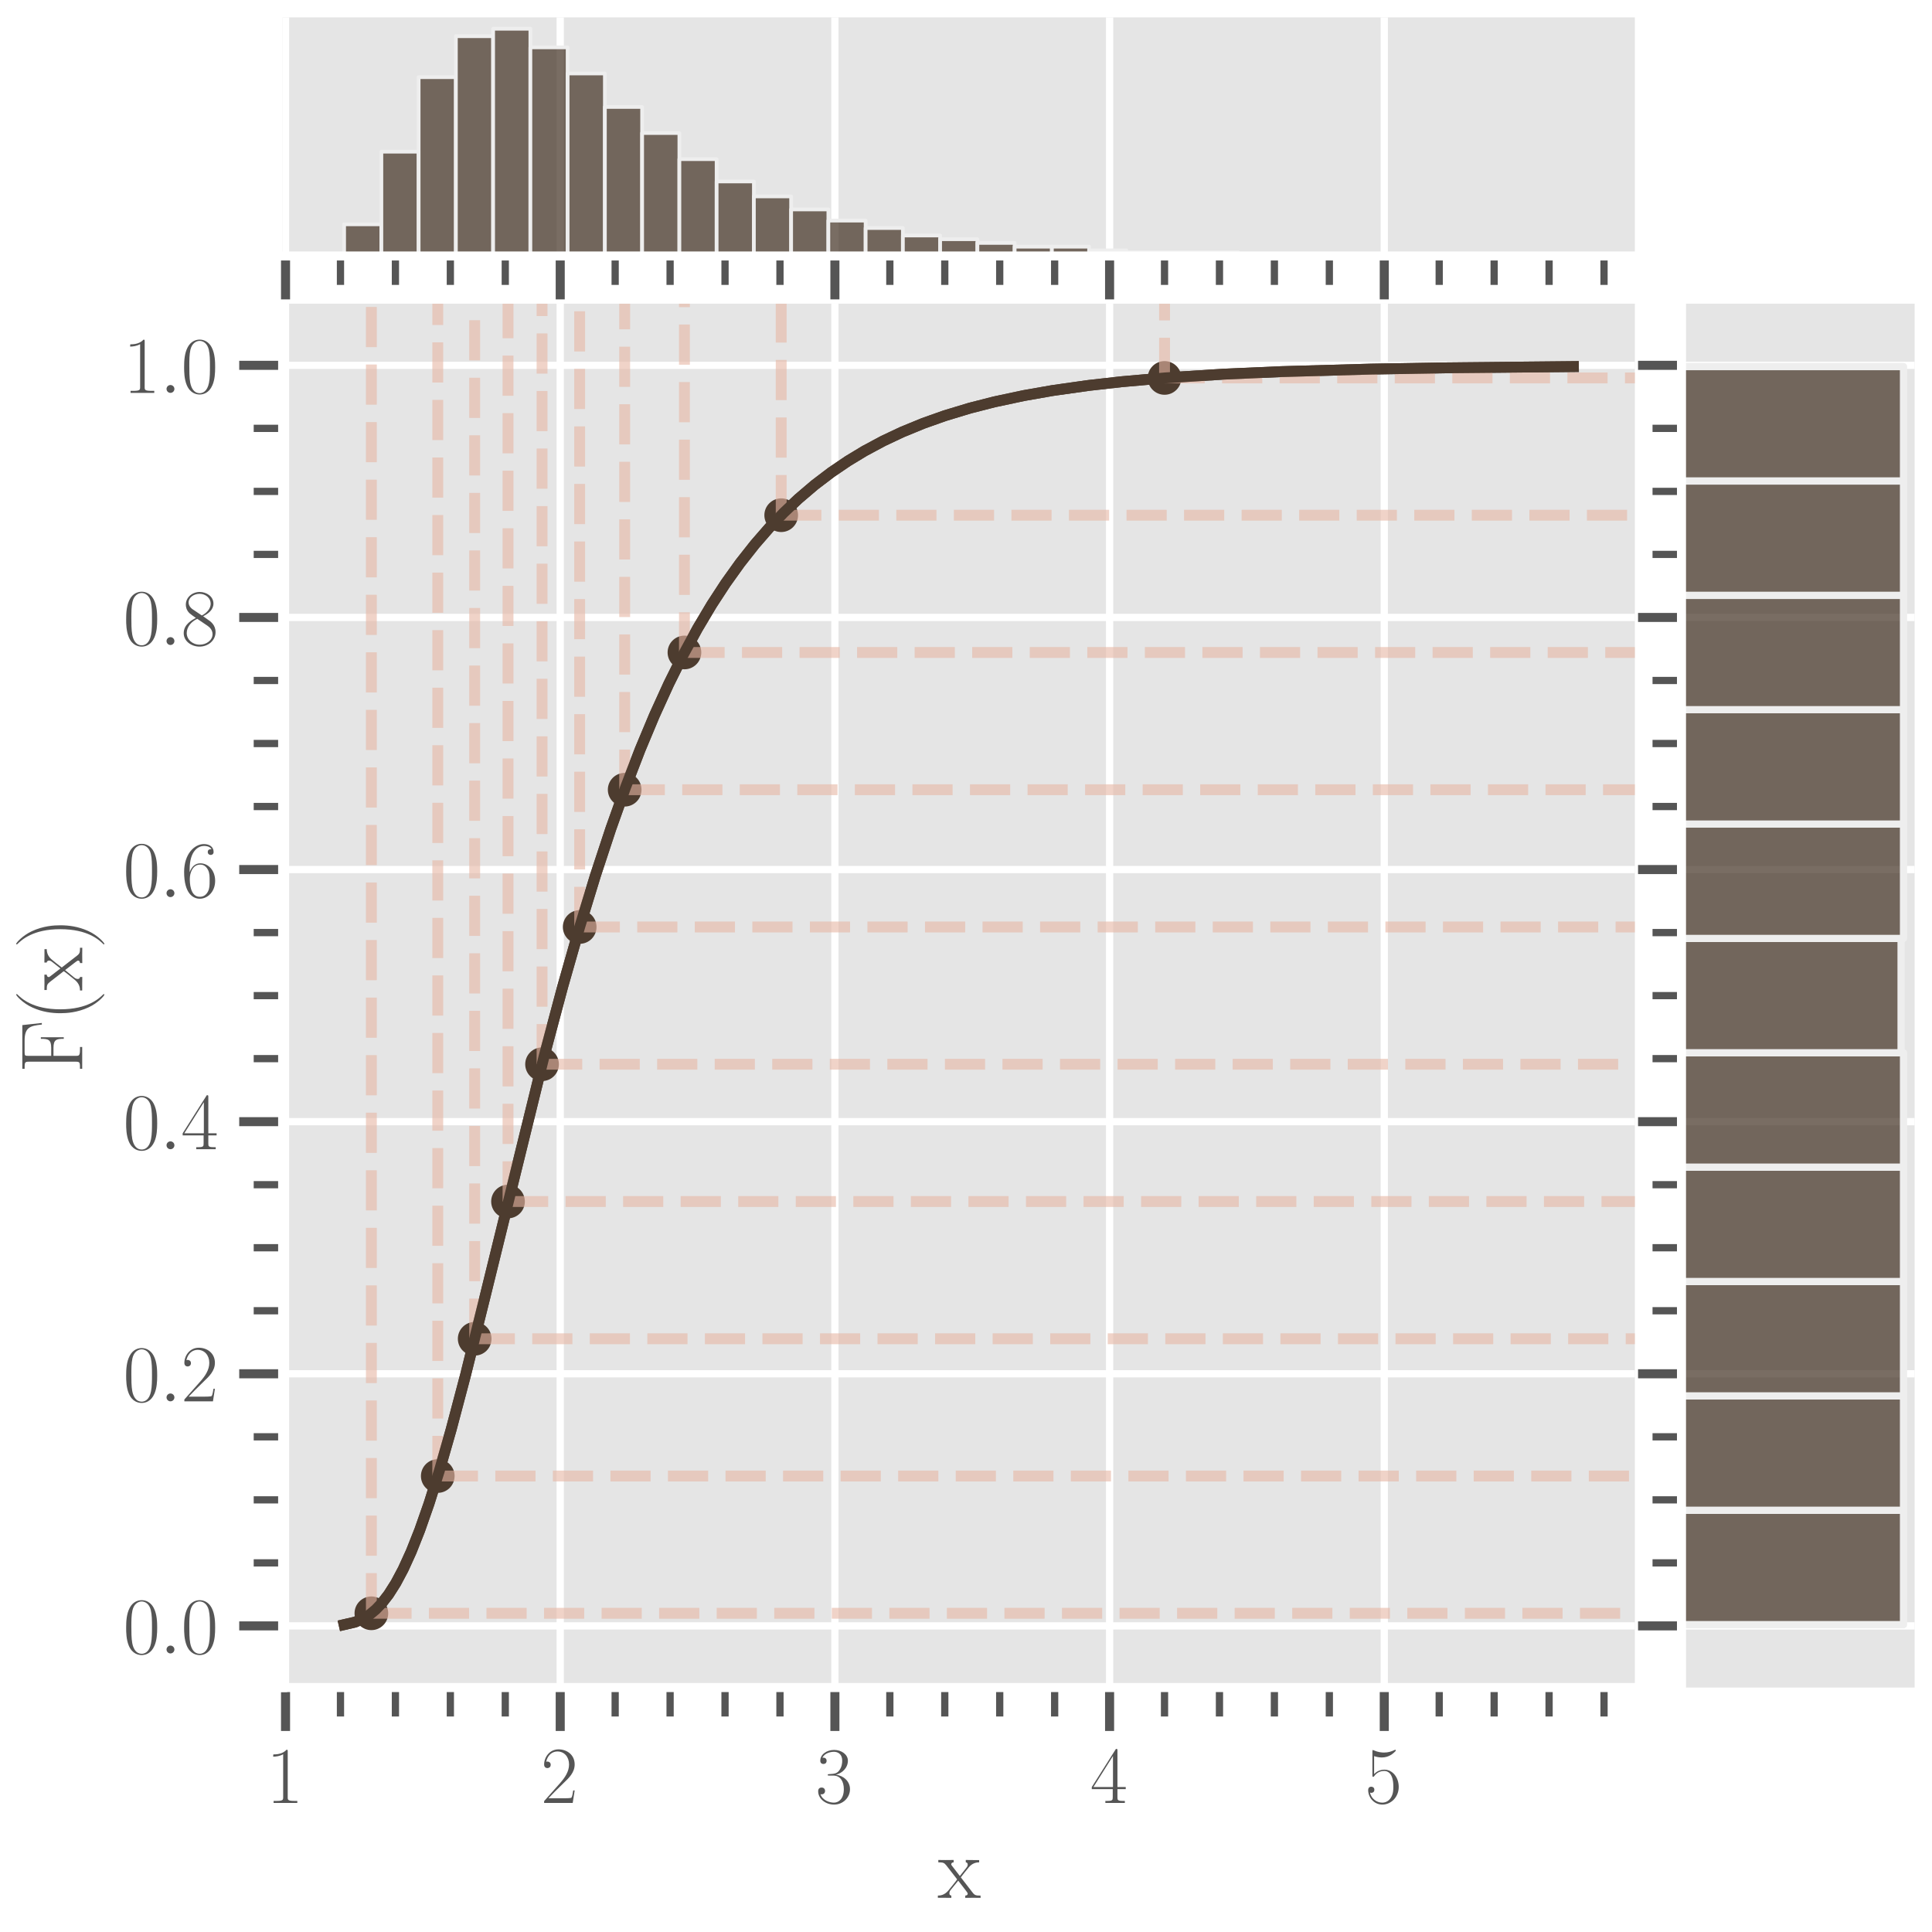 <?xml version="1.0" encoding="utf-8" standalone="no"?>
<!DOCTYPE svg PUBLIC "-//W3C//DTD SVG 1.1//EN"
  "http://www.w3.org/Graphics/SVG/1.1/DTD/svg11.dtd">
<svg xmlns:xlink="http://www.w3.org/1999/xlink" width="400.32pt" height="400.32pt" viewBox="0 0 400.32 400.32" xmlns="http://www.w3.org/2000/svg" version="1.1">
 <defs>
  <style type="text/css">*{stroke-linejoin: round; stroke-linecap: butt}</style>
 </defs>
 <g id="figure_1">
  <g id="patch_1">
   <path d="M -0 400.32 
L 400.32 400.32 
L 400.32 0 
L -0 0 
z
" style="fill: #ffffff"/>
  </g>
  <g id="axes_1">
   <g id="patch_2">
    <path d="M 58.568 349.667 
L 338.751 349.667 
L 338.751 62.926 
L 58.568 62.926 
z
" style="fill: #e5e5e5"/>
   </g>
   <g id="matplotlib.axis_1">
    <g id="xtick_1">
     <g id="line2d_1">
      <path d="M 59.164 349.667 
L 59.164 62.926 
" clip-path="url(#pd2b59da9d3)" style="fill: none; stroke: #ffffff; stroke-width: 1.5; stroke-linecap: square"/>
     </g>
     <g id="line2d_2">
      <defs>
       <path id="m0063be614f" d="M 0 0 
L 0 9 
" style="stroke: #555555; stroke-width: 1.875"/>
      </defs>
      <g>
       <use xlink:href="#m0063be614f" x="59.164" y="349.667" style="fill: #555555; stroke: #555555; stroke-width: 1.875"/>
      </g>
     </g>
     <g id="text_1">
      <!-- $\mathdefault{1}$ -->
      <g style="fill: #555555" transform="translate(55.141 373.582)scale(0.165 -0.165)">
       <defs>
        <path id="CMR17-31" d="M 1702 4058 
C 1702 4192 1696 4192 1606 4192 
C 1357 3916 979 3827 621 3827 
C 602 3827 570 3827 563 3808 
C 557 3795 557 3782 557 3648 
C 755 3648 1088 3686 1344 3839 
L 1344 461 
C 1344 236 1331 160 781 160 
L 589 160 
L 589 0 
C 896 0 1216 0 1523 0 
C 1830 0 2150 0 2458 0 
L 2458 160 
L 2266 160 
C 1715 160 1702 230 1702 458 
L 1702 4058 
z
" transform="scale(0.016)"/>
       </defs>
       <use xlink:href="#CMR17-31" transform="scale(0.996)"/>
      </g>
     </g>
    </g>
    <g id="xtick_2">
     <g id="line2d_3">
      <path d="M 116.08 349.667 
L 116.08 62.926 
" clip-path="url(#pd2b59da9d3)" style="fill: none; stroke: #ffffff; stroke-width: 1.5; stroke-linecap: square"/>
     </g>
     <g id="line2d_4">
      <g>
       <use xlink:href="#m0063be614f" x="116.08" y="349.667" style="fill: #555555; stroke: #555555; stroke-width: 1.875"/>
      </g>
     </g>
     <g id="text_2">
      <!-- $\mathdefault{2}$ -->
      <g style="fill: #555555" transform="translate(112.056 373.582)scale(0.165 -0.165)">
       <defs>
        <path id="CMR17-32" d="M 2669 989 
L 2554 989 
C 2490 536 2438 459 2413 420 
C 2381 369 1920 369 1830 369 
L 602 369 
C 832 619 1280 1072 1824 1597 
C 2214 1967 2669 2402 2669 3035 
C 2669 3790 2067 4224 1395 4224 
C 691 4224 262 3604 262 3030 
C 262 2780 448 2748 525 2748 
C 589 2748 781 2787 781 3010 
C 781 3207 614 3264 525 3264 
C 486 3264 448 3258 422 3245 
C 544 3790 915 4058 1306 4058 
C 1862 4058 2227 3617 2227 3035 
C 2227 2479 1901 2000 1536 1584 
L 262 146 
L 262 0 
L 2515 0 
L 2669 989 
z
" transform="scale(0.016)"/>
       </defs>
       <use xlink:href="#CMR17-32" transform="scale(0.996)"/>
      </g>
     </g>
    </g>
    <g id="xtick_3">
     <g id="line2d_5">
      <path d="M 172.996 349.667 
L 172.996 62.926 
" clip-path="url(#pd2b59da9d3)" style="fill: none; stroke: #ffffff; stroke-width: 1.5; stroke-linecap: square"/>
     </g>
     <g id="line2d_6">
      <g>
       <use xlink:href="#m0063be614f" x="172.996" y="349.667" style="fill: #555555; stroke: #555555; stroke-width: 1.875"/>
      </g>
     </g>
     <g id="text_3">
      <!-- $\mathdefault{3}$ -->
      <g style="fill: #555555" transform="translate(168.972 373.582)scale(0.165 -0.165)">
       <defs>
        <path id="CMR17-33" d="M 1414 2157 
C 1984 2157 2234 1662 2234 1090 
C 2234 320 1824 25 1453 25 
C 1114 25 563 194 390 693 
C 422 680 454 680 486 680 
C 640 680 755 782 755 948 
C 755 1133 614 1216 486 1216 
C 378 1216 211 1165 211 926 
C 211 335 787 -128 1466 -128 
C 2176 -128 2720 430 2720 1085 
C 2720 1707 2208 2157 1600 2227 
C 2086 2328 2554 2756 2554 3329 
C 2554 3820 2048 4179 1472 4179 
C 890 4179 378 3829 378 3329 
C 378 3110 544 3072 627 3072 
C 762 3072 877 3155 877 3321 
C 877 3486 762 3569 627 3569 
C 602 3569 570 3569 544 3557 
C 730 3959 1235 4032 1459 4032 
C 1683 4032 2106 3925 2106 3320 
C 2106 3143 2080 2828 1862 2550 
C 1670 2304 1453 2304 1242 2284 
C 1210 2284 1062 2269 1037 2269 
C 992 2263 966 2257 966 2208 
C 966 2163 973 2157 1101 2157 
L 1414 2157 
z
" transform="scale(0.016)"/>
       </defs>
       <use xlink:href="#CMR17-33" transform="scale(0.996)"/>
      </g>
     </g>
    </g>
    <g id="xtick_4">
     <g id="line2d_7">
      <path d="M 229.912 349.667 
L 229.912 62.926 
" clip-path="url(#pd2b59da9d3)" style="fill: none; stroke: #ffffff; stroke-width: 1.5; stroke-linecap: square"/>
     </g>
     <g id="line2d_8">
      <g>
       <use xlink:href="#m0063be614f" x="229.912" y="349.667" style="fill: #555555; stroke: #555555; stroke-width: 1.875"/>
      </g>
     </g>
     <g id="text_4">
      <!-- $\mathdefault{4}$ -->
      <g style="fill: #555555" transform="translate(225.888 373.582)scale(0.165 -0.165)">
       <defs>
        <path id="CMR17-34" d="M 2150 4122 
C 2150 4256 2144 4256 2029 4256 
L 128 1254 
L 128 1088 
L 1779 1088 
L 1779 457 
C 1779 224 1766 160 1318 160 
L 1197 160 
L 1197 0 
C 1402 0 1747 0 1965 0 
C 2182 0 2528 0 2733 0 
L 2733 160 
L 2611 160 
C 2163 160 2150 224 2150 457 
L 2150 1088 
L 2803 1088 
L 2803 1254 
L 2150 1254 
L 2150 4122 
z
M 1798 3703 
L 1798 1254 
L 256 1254 
L 1798 3703 
z
" transform="scale(0.016)"/>
       </defs>
       <use xlink:href="#CMR17-34" transform="scale(0.996)"/>
      </g>
     </g>
    </g>
    <g id="xtick_5">
     <g id="line2d_9">
      <path d="M 286.828 349.667 
L 286.828 62.926 
" clip-path="url(#pd2b59da9d3)" style="fill: none; stroke: #ffffff; stroke-width: 1.5; stroke-linecap: square"/>
     </g>
     <g id="line2d_10">
      <g>
       <use xlink:href="#m0063be614f" x="286.828" y="349.667" style="fill: #555555; stroke: #555555; stroke-width: 1.875"/>
      </g>
     </g>
     <g id="text_5">
      <!-- $\mathdefault{5}$ -->
      <g style="fill: #555555" transform="translate(282.804 373.582)scale(0.165 -0.165)">
       <defs>
        <path id="CMR17-35" d="M 730 3692 
C 794 3666 1056 3584 1325 3584 
C 1920 3584 2246 3911 2432 4100 
C 2432 4157 2432 4192 2394 4192 
C 2387 4192 2374 4192 2323 4163 
C 2099 4058 1837 3973 1517 3973 
C 1325 3973 1037 3999 723 4139 
C 653 4171 640 4171 634 4171 
C 602 4171 595 4164 595 4037 
L 595 2203 
C 595 2089 595 2057 659 2057 
C 691 2057 704 2070 736 2114 
C 941 2401 1222 2522 1542 2522 
C 1766 2522 2246 2382 2246 1289 
C 2246 1085 2246 715 2054 421 
C 1894 159 1645 25 1370 25 
C 947 25 518 320 403 814 
C 429 807 480 795 506 795 
C 589 795 749 840 749 1038 
C 749 1210 627 1280 506 1280 
C 358 1280 262 1190 262 1011 
C 262 454 704 -128 1382 -128 
C 2042 -128 2669 440 2669 1264 
C 2669 2030 2170 2624 1549 2624 
C 1222 2624 947 2503 730 2274 
L 730 3692 
z
" transform="scale(0.016)"/>
       </defs>
       <use xlink:href="#CMR17-35" transform="scale(0.996)"/>
      </g>
     </g>
    </g>
    <g id="xtick_6">
     <g id="line2d_11">
      <defs>
       <path id="m1f3f82578e" d="M 0 0 
L 0 6 
" style="stroke: #555555; stroke-width: 1.5"/>
      </defs>
      <g>
       <use xlink:href="#m1f3f82578e" x="70.548" y="349.667" style="fill: #555555; stroke: #555555; stroke-width: 1.5"/>
      </g>
     </g>
    </g>
    <g id="xtick_7">
     <g id="line2d_12">
      <g>
       <use xlink:href="#m1f3f82578e" x="81.931" y="349.667" style="fill: #555555; stroke: #555555; stroke-width: 1.5"/>
      </g>
     </g>
    </g>
    <g id="xtick_8">
     <g id="line2d_13">
      <g>
       <use xlink:href="#m1f3f82578e" x="93.314" y="349.667" style="fill: #555555; stroke: #555555; stroke-width: 1.5"/>
      </g>
     </g>
    </g>
    <g id="xtick_9">
     <g id="line2d_14">
      <g>
       <use xlink:href="#m1f3f82578e" x="104.697" y="349.667" style="fill: #555555; stroke: #555555; stroke-width: 1.5"/>
      </g>
     </g>
    </g>
    <g id="xtick_10">
     <g id="line2d_15">
      <g>
       <use xlink:href="#m1f3f82578e" x="127.464" y="349.667" style="fill: #555555; stroke: #555555; stroke-width: 1.5"/>
      </g>
     </g>
    </g>
    <g id="xtick_11">
     <g id="line2d_16">
      <g>
       <use xlink:href="#m1f3f82578e" x="138.847" y="349.667" style="fill: #555555; stroke: #555555; stroke-width: 1.5"/>
      </g>
     </g>
    </g>
    <g id="xtick_12">
     <g id="line2d_17">
      <g>
       <use xlink:href="#m1f3f82578e" x="150.23" y="349.667" style="fill: #555555; stroke: #555555; stroke-width: 1.5"/>
      </g>
     </g>
    </g>
    <g id="xtick_13">
     <g id="line2d_18">
      <g>
       <use xlink:href="#m1f3f82578e" x="161.613" y="349.667" style="fill: #555555; stroke: #555555; stroke-width: 1.5"/>
      </g>
     </g>
    </g>
    <g id="xtick_14">
     <g id="line2d_19">
      <g>
       <use xlink:href="#m1f3f82578e" x="184.379" y="349.667" style="fill: #555555; stroke: #555555; stroke-width: 1.5"/>
      </g>
     </g>
    </g>
    <g id="xtick_15">
     <g id="line2d_20">
      <g>
       <use xlink:href="#m1f3f82578e" x="195.763" y="349.667" style="fill: #555555; stroke: #555555; stroke-width: 1.5"/>
      </g>
     </g>
    </g>
    <g id="xtick_16">
     <g id="line2d_21">
      <g>
       <use xlink:href="#m1f3f82578e" x="207.146" y="349.667" style="fill: #555555; stroke: #555555; stroke-width: 1.5"/>
      </g>
     </g>
    </g>
    <g id="xtick_17">
     <g id="line2d_22">
      <g>
       <use xlink:href="#m1f3f82578e" x="218.529" y="349.667" style="fill: #555555; stroke: #555555; stroke-width: 1.5"/>
      </g>
     </g>
    </g>
    <g id="xtick_18">
     <g id="line2d_23">
      <g>
       <use xlink:href="#m1f3f82578e" x="241.295" y="349.667" style="fill: #555555; stroke: #555555; stroke-width: 1.5"/>
      </g>
     </g>
    </g>
    <g id="xtick_19">
     <g id="line2d_24">
      <g>
       <use xlink:href="#m1f3f82578e" x="252.679" y="349.667" style="fill: #555555; stroke: #555555; stroke-width: 1.5"/>
      </g>
     </g>
    </g>
    <g id="xtick_20">
     <g id="line2d_25">
      <g>
       <use xlink:href="#m1f3f82578e" x="264.062" y="349.667" style="fill: #555555; stroke: #555555; stroke-width: 1.5"/>
      </g>
     </g>
    </g>
    <g id="xtick_21">
     <g id="line2d_26">
      <g>
       <use xlink:href="#m1f3f82578e" x="275.445" y="349.667" style="fill: #555555; stroke: #555555; stroke-width: 1.5"/>
      </g>
     </g>
    </g>
    <g id="xtick_22">
     <g id="line2d_27">
      <g>
       <use xlink:href="#m1f3f82578e" x="298.211" y="349.667" style="fill: #555555; stroke: #555555; stroke-width: 1.5"/>
      </g>
     </g>
    </g>
    <g id="xtick_23">
     <g id="line2d_28">
      <g>
       <use xlink:href="#m1f3f82578e" x="309.594" y="349.667" style="fill: #555555; stroke: #555555; stroke-width: 1.5"/>
      </g>
     </g>
    </g>
    <g id="xtick_24">
     <g id="line2d_29">
      <g>
       <use xlink:href="#m1f3f82578e" x="320.978" y="349.667" style="fill: #555555; stroke: #555555; stroke-width: 1.5"/>
      </g>
     </g>
    </g>
    <g id="xtick_25">
     <g id="line2d_30">
      <g>
       <use xlink:href="#m1f3f82578e" x="332.361" y="349.667" style="fill: #555555; stroke: #555555; stroke-width: 1.5"/>
      </g>
     </g>
    </g>
    <g id="text_6">
     <!-- x -->
     <g style="fill: #555555" transform="translate(194.313 393.232)scale(0.18 -0.18)">
      <defs>
       <path id="CMR17-78" d="M 1664 1477 
C 1856 1726 2074 2006 2253 2216 
C 2464 2458 2707 2560 2989 2560 
L 2989 2726 
C 2880 2726 2656 2726 2541 2726 
C 2368 2726 2170 2726 2022 2732 
L 2022 2566 
C 2112 2553 2163 2489 2163 2400 
C 2163 2285 2099 2215 2067 2171 
L 1594 1573 
L 1030 2306 
C 973 2376 973 2388 973 2420 
C 973 2497 1037 2560 1146 2560 
L 1146 2732 
C 992 2726 717 2726 557 2726 
C 384 2726 179 2726 38 2732 
L 38 2560 
C 384 2560 461 2534 614 2343 
L 1350 1395 
C 1363 1382 1395 1344 1395 1325 
C 1395 1299 838 619 768 530 
C 480 185 179 160 6 160 
L 6 0 
C 115 0 339 0 454 0 
C 582 0 864 0 979 -6 
L 979 160 
C 941 166 838 179 838 325 
C 838 440 890 510 947 586 
L 1478 1236 
L 2035 512 
C 2086 442 2163 346 2163 301 
C 2163 211 2086 160 1984 160 
L 1984 -6 
C 2138 0 2413 0 2573 0 
C 2746 0 2950 0 3091 -6 
L 3091 160 
C 2771 160 2675 172 2522 370 
L 1664 1477 
z
" transform="scale(0.016)"/>
      </defs>
      <use xlink:href="#CMR17-78" transform="scale(0.996)"/>
     </g>
    </g>
   </g>
   <g id="matplotlib.axis_2">
    <g id="ytick_1">
     <g id="line2d_31">
      <path d="M 58.568 336.894 
L 338.751 336.894 
" clip-path="url(#pd2b59da9d3)" style="fill: none; stroke: #ffffff; stroke-width: 1.5; stroke-linecap: square"/>
     </g>
     <g id="line2d_32">
      <defs>
       <path id="m8b22330890" d="M 0 0 
L -9 0 
" style="stroke: #555555; stroke-width: 1.875"/>
      </defs>
      <g>
       <use xlink:href="#m8b22330890" x="58.568" y="336.894" style="fill: #555555; stroke: #555555; stroke-width: 1.875"/>
      </g>
     </g>
     <g id="text_7">
      <!-- $\mathdefault{0.0}$ -->
      <g style="fill: #555555" transform="translate(25.502 342.602)scale(0.165 -0.165)">
       <defs>
        <path id="CMR17-30" d="M 2688 2025 
C 2688 2416 2682 3080 2413 3591 
C 2176 4039 1798 4198 1466 4198 
C 1158 4198 768 4058 525 3597 
C 269 3118 243 2524 243 2025 
C 243 1661 250 1106 448 619 
C 723 -39 1216 -128 1466 -128 
C 1760 -128 2208 -7 2470 600 
C 2662 1042 2688 1559 2688 2025 
z
M 1466 -26 
C 1056 -26 813 325 723 812 
C 653 1188 653 1738 653 2096 
C 653 2588 653 2997 736 3387 
C 858 3929 1216 4096 1466 4096 
C 1728 4096 2067 3923 2189 3400 
C 2272 3036 2278 2607 2278 2096 
C 2278 1680 2278 1169 2202 792 
C 2067 95 1690 -26 1466 -26 
z
" transform="scale(0.016)"/>
        <path id="CMMI12-3a" d="M 1178 307 
C 1178 492 1024 619 870 619 
C 685 619 557 466 557 313 
C 557 128 710 0 864 0 
C 1050 0 1178 153 1178 307 
z
" transform="scale(0.016)"/>
       </defs>
       <use xlink:href="#CMR17-30" transform="scale(0.996)"/>
       <use xlink:href="#CMMI12-3a" transform="translate(45.69 0)scale(0.996)"/>
       <use xlink:href="#CMR17-30" transform="translate(72.788 0)scale(0.996)"/>
      </g>
     </g>
    </g>
    <g id="ytick_2">
     <g id="line2d_33">
      <path d="M 58.568 284.655 
L 338.751 284.655 
" clip-path="url(#pd2b59da9d3)" style="fill: none; stroke: #ffffff; stroke-width: 1.5; stroke-linecap: square"/>
     </g>
     <g id="line2d_34">
      <g>
       <use xlink:href="#m8b22330890" x="58.568" y="284.655" style="fill: #555555; stroke: #555555; stroke-width: 1.875"/>
      </g>
     </g>
     <g id="text_8">
      <!-- $\mathdefault{0.2}$ -->
      <g style="fill: #555555" transform="translate(25.502 290.363)scale(0.165 -0.165)">
       <use xlink:href="#CMR17-30" transform="scale(0.996)"/>
       <use xlink:href="#CMMI12-3a" transform="translate(45.69 0)scale(0.996)"/>
       <use xlink:href="#CMR17-32" transform="translate(72.788 0)scale(0.996)"/>
      </g>
     </g>
    </g>
    <g id="ytick_3">
     <g id="line2d_35">
      <path d="M 58.568 232.416 
L 338.751 232.416 
" clip-path="url(#pd2b59da9d3)" style="fill: none; stroke: #ffffff; stroke-width: 1.5; stroke-linecap: square"/>
     </g>
     <g id="line2d_36">
      <g>
       <use xlink:href="#m8b22330890" x="58.568" y="232.416" style="fill: #555555; stroke: #555555; stroke-width: 1.875"/>
      </g>
     </g>
     <g id="text_9">
      <!-- $\mathdefault{0.4}$ -->
      <g style="fill: #555555" transform="translate(25.502 238.124)scale(0.165 -0.165)">
       <use xlink:href="#CMR17-30" transform="scale(0.996)"/>
       <use xlink:href="#CMMI12-3a" transform="translate(45.69 0)scale(0.996)"/>
       <use xlink:href="#CMR17-34" transform="translate(72.788 0)scale(0.996)"/>
      </g>
     </g>
    </g>
    <g id="ytick_4">
     <g id="line2d_37">
      <path d="M 58.568 180.177 
L 338.751 180.177 
" clip-path="url(#pd2b59da9d3)" style="fill: none; stroke: #ffffff; stroke-width: 1.5; stroke-linecap: square"/>
     </g>
     <g id="line2d_38">
      <g>
       <use xlink:href="#m8b22330890" x="58.568" y="180.177" style="fill: #555555; stroke: #555555; stroke-width: 1.875"/>
      </g>
     </g>
     <g id="text_10">
      <!-- $\mathdefault{0.6}$ -->
      <g style="fill: #555555" transform="translate(25.502 185.884)scale(0.165 -0.165)">
       <defs>
        <path id="CMR17-36" d="M 678 2176 
C 678 3690 1395 4032 1811 4032 
C 1946 4032 2272 4009 2400 3776 
C 2298 3776 2106 3776 2106 3553 
C 2106 3381 2246 3323 2336 3323 
C 2394 3323 2566 3348 2566 3560 
C 2566 3954 2246 4179 1805 4179 
C 1043 4179 243 3390 243 1984 
C 243 253 966 -128 1478 -128 
C 2099 -128 2688 427 2688 1283 
C 2688 2081 2170 2662 1517 2662 
C 1126 2662 838 2407 678 1960 
L 678 2176 
z
M 1478 25 
C 691 25 691 1200 691 1436 
C 691 1896 909 2560 1504 2560 
C 1613 2560 1926 2560 2138 2120 
C 2253 1870 2253 1609 2253 1289 
C 2253 944 2253 690 2118 434 
C 1978 171 1773 25 1478 25 
z
" transform="scale(0.016)"/>
       </defs>
       <use xlink:href="#CMR17-30" transform="scale(0.996)"/>
       <use xlink:href="#CMMI12-3a" transform="translate(45.69 0)scale(0.996)"/>
       <use xlink:href="#CMR17-36" transform="translate(72.788 0)scale(0.996)"/>
      </g>
     </g>
    </g>
    <g id="ytick_5">
     <g id="line2d_39">
      <path d="M 58.568 127.937 
L 338.751 127.937 
" clip-path="url(#pd2b59da9d3)" style="fill: none; stroke: #ffffff; stroke-width: 1.5; stroke-linecap: square"/>
     </g>
     <g id="line2d_40">
      <g>
       <use xlink:href="#m8b22330890" x="58.568" y="127.937" style="fill: #555555; stroke: #555555; stroke-width: 1.875"/>
      </g>
     </g>
     <g id="text_11">
      <!-- $\mathdefault{0.8}$ -->
      <g style="fill: #555555" transform="translate(25.502 133.645)scale(0.165 -0.165)">
       <defs>
        <path id="CMR17-38" d="M 1741 2264 
C 2144 2467 2554 2773 2554 3263 
C 2554 3841 1990 4179 1472 4179 
C 890 4179 378 3759 378 3180 
C 378 3021 416 2747 666 2505 
C 730 2442 998 2251 1171 2130 
C 883 1983 211 1634 211 934 
C 211 279 838 -128 1459 -128 
C 2144 -128 2720 362 2720 1010 
C 2720 1590 2330 1857 2074 2029 
L 1741 2264 
z
M 902 2822 
C 851 2854 595 3051 595 3351 
C 595 3739 998 4032 1459 4032 
C 1965 4032 2336 3676 2336 3262 
C 2336 2669 1670 2331 1638 2331 
C 1632 2331 1626 2331 1574 2370 
L 902 2822 
z
M 2080 1519 
C 2176 1449 2483 1240 2483 851 
C 2483 381 2010 25 1472 25 
C 890 25 448 438 448 940 
C 448 1443 838 1862 1280 2060 
L 2080 1519 
z
" transform="scale(0.016)"/>
       </defs>
       <use xlink:href="#CMR17-30" transform="scale(0.996)"/>
       <use xlink:href="#CMMI12-3a" transform="translate(45.69 0)scale(0.996)"/>
       <use xlink:href="#CMR17-38" transform="translate(72.788 0)scale(0.996)"/>
      </g>
     </g>
    </g>
    <g id="ytick_6">
     <g id="line2d_41">
      <path d="M 58.568 75.698 
L 338.751 75.698 
" clip-path="url(#pd2b59da9d3)" style="fill: none; stroke: #ffffff; stroke-width: 1.5; stroke-linecap: square"/>
     </g>
     <g id="line2d_42">
      <g>
       <use xlink:href="#m8b22330890" x="58.568" y="75.698" style="fill: #555555; stroke: #555555; stroke-width: 1.875"/>
      </g>
     </g>
     <g id="text_12">
      <!-- $\mathdefault{1.0}$ -->
      <g style="fill: #555555" transform="translate(25.502 81.406)scale(0.165 -0.165)">
       <use xlink:href="#CMR17-31" transform="scale(0.996)"/>
       <use xlink:href="#CMMI12-3a" transform="translate(45.69 0)scale(0.996)"/>
       <use xlink:href="#CMR17-30" transform="translate(72.788 0)scale(0.996)"/>
      </g>
     </g>
    </g>
    <g id="ytick_7">
     <g id="line2d_43">
      <defs>
       <path id="m7efd9986ea" d="M 0 0 
L -6 0 
" style="stroke: #555555; stroke-width: 1.5"/>
      </defs>
      <g>
       <use xlink:href="#m7efd9986ea" x="58.568" y="323.835" style="fill: #555555; stroke: #555555; stroke-width: 1.5"/>
      </g>
     </g>
    </g>
    <g id="ytick_8">
     <g id="line2d_44">
      <g>
       <use xlink:href="#m7efd9986ea" x="58.568" y="310.775" style="fill: #555555; stroke: #555555; stroke-width: 1.5"/>
      </g>
     </g>
    </g>
    <g id="ytick_9">
     <g id="line2d_45">
      <g>
       <use xlink:href="#m7efd9986ea" x="58.568" y="297.715" style="fill: #555555; stroke: #555555; stroke-width: 1.5"/>
      </g>
     </g>
    </g>
    <g id="ytick_10">
     <g id="line2d_46">
      <g>
       <use xlink:href="#m7efd9986ea" x="58.568" y="271.595" style="fill: #555555; stroke: #555555; stroke-width: 1.5"/>
      </g>
     </g>
    </g>
    <g id="ytick_11">
     <g id="line2d_47">
      <g>
       <use xlink:href="#m7efd9986ea" x="58.568" y="258.535" style="fill: #555555; stroke: #555555; stroke-width: 1.5"/>
      </g>
     </g>
    </g>
    <g id="ytick_12">
     <g id="line2d_48">
      <g>
       <use xlink:href="#m7efd9986ea" x="58.568" y="245.476" style="fill: #555555; stroke: #555555; stroke-width: 1.5"/>
      </g>
     </g>
    </g>
    <g id="ytick_13">
     <g id="line2d_49">
      <g>
       <use xlink:href="#m7efd9986ea" x="58.568" y="219.356" style="fill: #555555; stroke: #555555; stroke-width: 1.5"/>
      </g>
     </g>
    </g>
    <g id="ytick_14">
     <g id="line2d_50">
      <g>
       <use xlink:href="#m7efd9986ea" x="58.568" y="206.296" style="fill: #555555; stroke: #555555; stroke-width: 1.5"/>
      </g>
     </g>
    </g>
    <g id="ytick_15">
     <g id="line2d_51">
      <g>
       <use xlink:href="#m7efd9986ea" x="58.568" y="193.236" style="fill: #555555; stroke: #555555; stroke-width: 1.5"/>
      </g>
     </g>
    </g>
    <g id="ytick_16">
     <g id="line2d_52">
      <g>
       <use xlink:href="#m7efd9986ea" x="58.568" y="167.117" style="fill: #555555; stroke: #555555; stroke-width: 1.5"/>
      </g>
     </g>
    </g>
    <g id="ytick_17">
     <g id="line2d_53">
      <g>
       <use xlink:href="#m7efd9986ea" x="58.568" y="154.057" style="fill: #555555; stroke: #555555; stroke-width: 1.5"/>
      </g>
     </g>
    </g>
    <g id="ytick_18">
     <g id="line2d_54">
      <g>
       <use xlink:href="#m7efd9986ea" x="58.568" y="140.997" style="fill: #555555; stroke: #555555; stroke-width: 1.5"/>
      </g>
     </g>
    </g>
    <g id="ytick_19">
     <g id="line2d_55">
      <g>
       <use xlink:href="#m7efd9986ea" x="58.568" y="114.878" style="fill: #555555; stroke: #555555; stroke-width: 1.5"/>
      </g>
     </g>
    </g>
    <g id="ytick_20">
     <g id="line2d_56">
      <g>
       <use xlink:href="#m7efd9986ea" x="58.568" y="101.818" style="fill: #555555; stroke: #555555; stroke-width: 1.5"/>
      </g>
     </g>
    </g>
    <g id="ytick_21">
     <g id="line2d_57">
      <g>
       <use xlink:href="#m7efd9986ea" x="58.568" y="88.758" style="fill: #555555; stroke: #555555; stroke-width: 1.5"/>
      </g>
     </g>
    </g>
    <g id="text_13">
     <!-- F(x) -->
     <g style="fill: #555555" transform="translate(17.033 222.392)rotate(-90)scale(0.18 -0.18)">
      <defs>
       <path id="CMR17-46" d="M 3482 4325 
L 326 4325 
L 326 4160 
C 768 4160 838 4160 838 3874 
L 838 446 
C 838 160 768 160 326 160 
L 326 0 
C 512 0 870 0 1069 0 
C 1331 0 1638 0 1901 0 
L 1901 160 
L 1760 160 
C 1274 160 1261 223 1261 452 
L 1261 2075 
L 1837 2075 
C 2432 2075 2490 1865 2490 1332 
L 2605 1332 
L 2605 2987 
L 2490 2987 
C 2490 2450 2432 2240 1837 2240 
L 1261 2240 
L 1261 3911 
C 1261 4128 1274 4160 1530 4160 
L 2355 4160 
C 3322 4160 3430 3765 3520 2916 
L 3635 2916 
L 3482 4325 
z
" transform="scale(0.016)"/>
       <path id="CMR17-28" d="M 1958 -1561 
C 1958 -1555 1958 -1542 1939 -1523 
C 1645 -1224 858 -407 858 1581 
C 858 3569 1632 4379 1946 4697 
C 1946 4704 1958 4717 1958 4736 
C 1958 4755 1939 4768 1914 4768 
C 1843 4768 1299 4296 986 3594 
C 666 2887 576 2199 576 1588 
C 576 1128 621 351 1005 -471 
C 1312 -1135 1837 -1600 1914 -1600 
C 1946 -1600 1958 -1587 1958 -1561 
z
" transform="scale(0.016)"/>
       <path id="CMR17-29" d="M 1683 1581 
C 1683 2040 1638 2817 1254 3639 
C 947 4303 422 4768 346 4768 
C 326 4768 301 4761 301 4729 
C 301 4717 307 4710 314 4697 
C 621 4378 1402 3568 1402 1584 
C 1402 -407 627 -1217 314 -1537 
C 307 -1549 301 -1556 301 -1568 
C 301 -1600 326 -1600 346 -1600 
C 416 -1600 960 -1128 1274 -426 
C 1594 281 1683 969 1683 1581 
z
" transform="scale(0.016)"/>
      </defs>
      <use xlink:href="#CMR17-46" transform="scale(0.996)"/>
      <use xlink:href="#CMR17-28" transform="translate(59.984 0)scale(0.996)"/>
      <use xlink:href="#CMR17-78" transform="translate(95.265 0)scale(0.996)"/>
      <use xlink:href="#CMR17-29" transform="translate(143.558 0)scale(0.996)"/>
     </g>
    </g>
   </g>
   <g id="PathCollection_1">
    <defs>
     <path id="mee6e046da6" d="M 0 2.739 
C 0.726 2.739 1.423 2.45 1.936 1.936 
C 2.45 1.423 2.739 0.726 2.739 0 
C 2.739 -0.726 2.45 -1.423 1.936 -1.936 
C 1.423 -2.45 0.726 -2.739 0 -2.739 
C -0.726 -2.739 -1.423 -2.45 -1.936 -1.936 
C -2.45 -1.423 -2.739 -0.726 -2.739 0 
C -2.739 0.726 -2.45 1.423 -1.936 1.936 
C -1.423 2.45 -0.726 2.739 0 2.739 
z
" style="stroke: #4d3c2f; stroke-width: 1.5"/>
    </defs>
    <g clip-path="url(#pd2b59da9d3)">
     <use xlink:href="#mee6e046da6" x="76.95" y="334.282" style="fill: #4d3c2f; stroke: #4d3c2f; stroke-width: 1.5"/>
    </g>
   </g>
   <g id="PathCollection_2">
    <g clip-path="url(#pd2b59da9d3)">
     <use xlink:href="#mee6e046da6" x="90.706" y="305.841" style="fill: #4d3c2f; stroke: #4d3c2f; stroke-width: 1.5"/>
    </g>
   </g>
   <g id="PathCollection_3">
    <g clip-path="url(#pd2b59da9d3)">
     <use xlink:href="#mee6e046da6" x="98.357" y="277.4" style="fill: #4d3c2f; stroke: #4d3c2f; stroke-width: 1.5"/>
    </g>
   </g>
   <g id="PathCollection_4">
    <g clip-path="url(#pd2b59da9d3)">
     <use xlink:href="#mee6e046da6" x="105.263" y="248.958" style="fill: #4d3c2f; stroke: #4d3c2f; stroke-width: 1.5"/>
    </g>
   </g>
   <g id="PathCollection_5">
    <g clip-path="url(#pd2b59da9d3)">
     <use xlink:href="#mee6e046da6" x="112.315" y="220.517" style="fill: #4d3c2f; stroke: #4d3c2f; stroke-width: 1.5"/>
    </g>
   </g>
   <g id="PathCollection_6">
    <g clip-path="url(#pd2b59da9d3)">
     <use xlink:href="#mee6e046da6" x="120.113" y="192.076" style="fill: #4d3c2f; stroke: #4d3c2f; stroke-width: 1.5"/>
    </g>
   </g>
   <g id="PathCollection_7">
    <g clip-path="url(#pd2b59da9d3)">
     <use xlink:href="#mee6e046da6" x="129.436" y="163.634" style="fill: #4d3c2f; stroke: #4d3c2f; stroke-width: 1.5"/>
    </g>
   </g>
   <g id="PathCollection_8">
    <g clip-path="url(#pd2b59da9d3)">
     <use xlink:href="#mee6e046da6" x="141.819" y="135.193" style="fill: #4d3c2f; stroke: #4d3c2f; stroke-width: 1.5"/>
    </g>
   </g>
   <g id="PathCollection_9">
    <g clip-path="url(#pd2b59da9d3)">
     <use xlink:href="#mee6e046da6" x="161.869" y="106.752" style="fill: #4d3c2f; stroke: #4d3c2f; stroke-width: 1.5"/>
    </g>
   </g>
   <g id="PathCollection_10">
    <g clip-path="url(#pd2b59da9d3)">
     <use xlink:href="#mee6e046da6" x="241.3" y="78.31" style="fill: #4d3c2f; stroke: #4d3c2f; stroke-width: 1.5"/>
    </g>
   </g>
   <g id="line2d_58">
    <path d="M 71.304 336.633 
L 73.569 336.111 
L 75.37 335.328 
L 76.602 334.546 
L 77.86 333.502 
L 79.108 332.197 
L 80.522 330.371 
L 82.012 328.022 
L 83.542 325.152 
L 85.207 321.499 
L 86.965 317.063 
L 88.886 311.583 
L 91.02 304.799 
L 93.485 296.188 
L 96.451 284.968 
L 100.408 269.051 
L 112.719 218.952 
L 116.617 204.339 
L 120.113 192.075 
L 123.384 181.377 
L 126.564 171.722 
L 129.629 163.112 
L 132.647 155.284 
L 135.595 148.238 
L 138.565 141.715 
L 141.547 135.713 
L 144.525 130.234 
L 147.476 125.276 
L 150.369 120.84 
L 153.356 116.665 
L 156.443 112.751 
L 159.392 109.359 
L 162.391 106.228 
L 165.426 103.358 
L 168.798 100.487 
L 172.228 97.878 
L 175.687 95.53 
L 179.136 93.442 
L 183.032 91.355 
L 186.909 89.528 
L 191.36 87.701 
L 195.776 86.136 
L 200.947 84.57 
L 206.047 83.266 
L 212.168 81.961 
L 218.123 80.917 
L 225.493 79.873 
L 232.436 79.091 
L 241.33 78.308 
L 253.651 77.525 
L 265.526 77.003 
L 284.046 76.481 
L 299.187 76.22 
L 326.016 75.959 
L 326.016 75.959 
" clip-path="url(#pd2b59da9d3)" style="fill: none; stroke: #4d3c2f; stroke-width: 2.25; stroke-linecap: square"/>
   </g>
   <g id="line2d_59">
    <path d="M 76.95 334.282 
L 338.751 334.282 
" clip-path="url(#pd2b59da9d3)" style="fill: none; stroke-dasharray: 8.325,3.6; stroke-dashoffset: 0; stroke: #e6b6a4; stroke-opacity: 0.6; stroke-width: 2.25"/>
   </g>
   <g id="line2d_60">
    <path d="M 76.95 334.282 
L 76.95 62.926 
" clip-path="url(#pd2b59da9d3)" style="fill: none; stroke-dasharray: 8.325,3.6; stroke-dashoffset: 0; stroke: #e6b6a4; stroke-opacity: 0.6; stroke-width: 2.25"/>
   </g>
   <g id="line2d_61">
    <path d="M 90.706 305.841 
L 338.751 305.841 
" clip-path="url(#pd2b59da9d3)" style="fill: none; stroke-dasharray: 8.325,3.6; stroke-dashoffset: 0; stroke: #e6b6a4; stroke-opacity: 0.6; stroke-width: 2.25"/>
   </g>
   <g id="line2d_62">
    <path d="M 90.706 305.841 
L 90.706 62.926 
" clip-path="url(#pd2b59da9d3)" style="fill: none; stroke-dasharray: 8.325,3.6; stroke-dashoffset: 0; stroke: #e6b6a4; stroke-opacity: 0.6; stroke-width: 2.25"/>
   </g>
   <g id="line2d_63">
    <path d="M 98.357 277.4 
L 338.751 277.4 
" clip-path="url(#pd2b59da9d3)" style="fill: none; stroke-dasharray: 8.325,3.6; stroke-dashoffset: 0; stroke: #e6b6a4; stroke-opacity: 0.6; stroke-width: 2.25"/>
   </g>
   <g id="line2d_64">
    <path d="M 98.357 277.4 
L 98.357 62.926 
" clip-path="url(#pd2b59da9d3)" style="fill: none; stroke-dasharray: 8.325,3.6; stroke-dashoffset: 0; stroke: #e6b6a4; stroke-opacity: 0.6; stroke-width: 2.25"/>
   </g>
   <g id="line2d_65">
    <path d="M 105.263 248.958 
L 338.751 248.958 
" clip-path="url(#pd2b59da9d3)" style="fill: none; stroke-dasharray: 8.325,3.6; stroke-dashoffset: 0; stroke: #e6b6a4; stroke-opacity: 0.6; stroke-width: 2.25"/>
   </g>
   <g id="line2d_66">
    <path d="M 105.263 248.958 
L 105.263 62.926 
" clip-path="url(#pd2b59da9d3)" style="fill: none; stroke-dasharray: 8.325,3.6; stroke-dashoffset: 0; stroke: #e6b6a4; stroke-opacity: 0.6; stroke-width: 2.25"/>
   </g>
   <g id="line2d_67">
    <path d="M 112.315 220.517 
L 338.751 220.517 
" clip-path="url(#pd2b59da9d3)" style="fill: none; stroke-dasharray: 8.325,3.6; stroke-dashoffset: 0; stroke: #e6b6a4; stroke-opacity: 0.6; stroke-width: 2.25"/>
   </g>
   <g id="line2d_68">
    <path d="M 112.315 220.517 
L 112.315 62.926 
" clip-path="url(#pd2b59da9d3)" style="fill: none; stroke-dasharray: 8.325,3.6; stroke-dashoffset: 0; stroke: #e6b6a4; stroke-opacity: 0.6; stroke-width: 2.25"/>
   </g>
   <g id="line2d_69">
    <path d="M 120.113 192.076 
L 338.751 192.076 
" clip-path="url(#pd2b59da9d3)" style="fill: none; stroke-dasharray: 8.325,3.6; stroke-dashoffset: 0; stroke: #e6b6a4; stroke-opacity: 0.6; stroke-width: 2.25"/>
   </g>
   <g id="line2d_70">
    <path d="M 120.113 192.076 
L 120.113 62.926 
" clip-path="url(#pd2b59da9d3)" style="fill: none; stroke-dasharray: 8.325,3.6; stroke-dashoffset: 0; stroke: #e6b6a4; stroke-opacity: 0.6; stroke-width: 2.25"/>
   </g>
   <g id="line2d_71">
    <path d="M 129.436 163.634 
L 338.751 163.634 
" clip-path="url(#pd2b59da9d3)" style="fill: none; stroke-dasharray: 8.325,3.6; stroke-dashoffset: 0; stroke: #e6b6a4; stroke-opacity: 0.6; stroke-width: 2.25"/>
   </g>
   <g id="line2d_72">
    <path d="M 129.436 163.634 
L 129.436 62.926 
" clip-path="url(#pd2b59da9d3)" style="fill: none; stroke-dasharray: 8.325,3.6; stroke-dashoffset: 0; stroke: #e6b6a4; stroke-opacity: 0.6; stroke-width: 2.25"/>
   </g>
   <g id="line2d_73">
    <path d="M 141.819 135.193 
L 338.751 135.193 
" clip-path="url(#pd2b59da9d3)" style="fill: none; stroke-dasharray: 8.325,3.6; stroke-dashoffset: 0; stroke: #e6b6a4; stroke-opacity: 0.6; stroke-width: 2.25"/>
   </g>
   <g id="line2d_74">
    <path d="M 141.819 135.193 
L 141.819 62.926 
" clip-path="url(#pd2b59da9d3)" style="fill: none; stroke-dasharray: 8.325,3.6; stroke-dashoffset: 0; stroke: #e6b6a4; stroke-opacity: 0.6; stroke-width: 2.25"/>
   </g>
   <g id="line2d_75">
    <path d="M 161.869 106.752 
L 338.751 106.752 
" clip-path="url(#pd2b59da9d3)" style="fill: none; stroke-dasharray: 8.325,3.6; stroke-dashoffset: 0; stroke: #e6b6a4; stroke-opacity: 0.6; stroke-width: 2.25"/>
   </g>
   <g id="line2d_76">
    <path d="M 161.869 106.752 
L 161.869 62.926 
" clip-path="url(#pd2b59da9d3)" style="fill: none; stroke-dasharray: 8.325,3.6; stroke-dashoffset: 0; stroke: #e6b6a4; stroke-opacity: 0.6; stroke-width: 2.25"/>
   </g>
   <g id="line2d_77">
    <path d="M 241.3 78.31 
L 338.751 78.31 
" clip-path="url(#pd2b59da9d3)" style="fill: none; stroke-dasharray: 8.325,3.6; stroke-dashoffset: 0; stroke: #e6b6a4; stroke-opacity: 0.6; stroke-width: 2.25"/>
   </g>
   <g id="line2d_78">
    <path d="M 241.3 78.31 
L 241.3 62.926 
" clip-path="url(#pd2b59da9d3)" style="fill: none; stroke-dasharray: 8.325,3.6; stroke-dashoffset: 0; stroke: #e6b6a4; stroke-opacity: 0.6; stroke-width: 2.25"/>
   </g>
   <g id="line2d_79">
    <path d="M 71.304 336.633 
L 73.569 336.111 
L 75.37 335.328 
L 76.602 334.546 
L 77.86 333.502 
L 79.108 332.197 
L 80.522 330.371 
L 82.012 328.022 
L 83.542 325.152 
L 85.207 321.499 
L 86.965 317.063 
L 88.886 311.583 
L 91.02 304.799 
L 93.485 296.188 
L 96.451 284.968 
L 100.408 269.051 
L 112.719 218.952 
L 116.617 204.339 
L 120.113 192.075 
L 123.384 181.377 
L 126.564 171.722 
L 129.629 163.112 
L 132.647 155.284 
L 135.595 148.238 
L 138.565 141.715 
L 141.547 135.713 
L 144.525 130.234 
L 147.476 125.276 
L 150.369 120.84 
L 153.356 116.665 
L 156.443 112.751 
L 159.392 109.359 
L 162.391 106.228 
L 165.426 103.358 
L 168.798 100.487 
L 172.228 97.878 
L 175.687 95.53 
L 179.136 93.442 
L 183.032 91.355 
L 186.909 89.528 
L 191.36 87.701 
L 195.776 86.136 
L 200.947 84.57 
L 206.047 83.266 
L 212.168 81.961 
L 218.123 80.917 
L 225.493 79.873 
L 232.436 79.091 
L 241.33 78.308 
L 253.651 77.525 
L 265.526 77.003 
L 284.046 76.481 
L 299.187 76.22 
L 326.016 75.959 
L 326.016 75.959 
" clip-path="url(#pd2b59da9d3)" style="fill: none; stroke: #4d3c2f; stroke-width: 2.25; stroke-linecap: square"/>
   </g>
   <g id="patch_3">
    <path d="M 58.568 349.667 
L 58.568 62.926 
" style="fill: none; stroke: #ffffff; stroke-width: 1.875; stroke-linejoin: miter; stroke-linecap: square"/>
   </g>
   <g id="patch_4">
    <path d="M 58.568 349.667 
L 338.751 349.667 
" style="fill: none; stroke: #ffffff; stroke-width: 1.875; stroke-linejoin: miter; stroke-linecap: square"/>
   </g>
  </g>
  <g id="axes_2">
   <g id="patch_5">
    <path d="M 58.568 53.038 
L 338.751 53.038 
L 338.751 3.6 
L 58.568 3.6 
z
" style="fill: #e5e5e5"/>
   </g>
   <g id="matplotlib.axis_3">
    <g id="xtick_26">
     <g id="line2d_80">
      <path d="M 59.164 53.038 
L 59.164 3.6 
" clip-path="url(#p1d05377cca)" style="fill: none; stroke: #ffffff; stroke-width: 1.5; stroke-linecap: square"/>
     </g>
     <g id="line2d_81">
      <g>
       <use xlink:href="#m0063be614f" x="59.164" y="53.038" style="fill: #555555; stroke: #555555; stroke-width: 1.875"/>
      </g>
     </g>
    </g>
    <g id="xtick_27">
     <g id="line2d_82">
      <path d="M 116.08 53.038 
L 116.08 3.6 
" clip-path="url(#p1d05377cca)" style="fill: none; stroke: #ffffff; stroke-width: 1.5; stroke-linecap: square"/>
     </g>
     <g id="line2d_83">
      <g>
       <use xlink:href="#m0063be614f" x="116.08" y="53.038" style="fill: #555555; stroke: #555555; stroke-width: 1.875"/>
      </g>
     </g>
    </g>
    <g id="xtick_28">
     <g id="line2d_84">
      <path d="M 172.996 53.038 
L 172.996 3.6 
" clip-path="url(#p1d05377cca)" style="fill: none; stroke: #ffffff; stroke-width: 1.5; stroke-linecap: square"/>
     </g>
     <g id="line2d_85">
      <g>
       <use xlink:href="#m0063be614f" x="172.996" y="53.038" style="fill: #555555; stroke: #555555; stroke-width: 1.875"/>
      </g>
     </g>
    </g>
    <g id="xtick_29">
     <g id="line2d_86">
      <path d="M 229.912 53.038 
L 229.912 3.6 
" clip-path="url(#p1d05377cca)" style="fill: none; stroke: #ffffff; stroke-width: 1.5; stroke-linecap: square"/>
     </g>
     <g id="line2d_87">
      <g>
       <use xlink:href="#m0063be614f" x="229.912" y="53.038" style="fill: #555555; stroke: #555555; stroke-width: 1.875"/>
      </g>
     </g>
    </g>
    <g id="xtick_30">
     <g id="line2d_88">
      <path d="M 286.828 53.038 
L 286.828 3.6 
" clip-path="url(#p1d05377cca)" style="fill: none; stroke: #ffffff; stroke-width: 1.5; stroke-linecap: square"/>
     </g>
     <g id="line2d_89">
      <g>
       <use xlink:href="#m0063be614f" x="286.828" y="53.038" style="fill: #555555; stroke: #555555; stroke-width: 1.875"/>
      </g>
     </g>
    </g>
    <g id="xtick_31">
     <g id="line2d_90">
      <g>
       <use xlink:href="#m1f3f82578e" x="70.548" y="53.038" style="fill: #555555; stroke: #555555; stroke-width: 1.5"/>
      </g>
     </g>
    </g>
    <g id="xtick_32">
     <g id="line2d_91">
      <g>
       <use xlink:href="#m1f3f82578e" x="81.931" y="53.038" style="fill: #555555; stroke: #555555; stroke-width: 1.5"/>
      </g>
     </g>
    </g>
    <g id="xtick_33">
     <g id="line2d_92">
      <g>
       <use xlink:href="#m1f3f82578e" x="93.314" y="53.038" style="fill: #555555; stroke: #555555; stroke-width: 1.5"/>
      </g>
     </g>
    </g>
    <g id="xtick_34">
     <g id="line2d_93">
      <g>
       <use xlink:href="#m1f3f82578e" x="104.697" y="53.038" style="fill: #555555; stroke: #555555; stroke-width: 1.5"/>
      </g>
     </g>
    </g>
    <g id="xtick_35">
     <g id="line2d_94">
      <g>
       <use xlink:href="#m1f3f82578e" x="127.464" y="53.038" style="fill: #555555; stroke: #555555; stroke-width: 1.5"/>
      </g>
     </g>
    </g>
    <g id="xtick_36">
     <g id="line2d_95">
      <g>
       <use xlink:href="#m1f3f82578e" x="138.847" y="53.038" style="fill: #555555; stroke: #555555; stroke-width: 1.5"/>
      </g>
     </g>
    </g>
    <g id="xtick_37">
     <g id="line2d_96">
      <g>
       <use xlink:href="#m1f3f82578e" x="150.23" y="53.038" style="fill: #555555; stroke: #555555; stroke-width: 1.5"/>
      </g>
     </g>
    </g>
    <g id="xtick_38">
     <g id="line2d_97">
      <g>
       <use xlink:href="#m1f3f82578e" x="161.613" y="53.038" style="fill: #555555; stroke: #555555; stroke-width: 1.5"/>
      </g>
     </g>
    </g>
    <g id="xtick_39">
     <g id="line2d_98">
      <g>
       <use xlink:href="#m1f3f82578e" x="184.379" y="53.038" style="fill: #555555; stroke: #555555; stroke-width: 1.5"/>
      </g>
     </g>
    </g>
    <g id="xtick_40">
     <g id="line2d_99">
      <g>
       <use xlink:href="#m1f3f82578e" x="195.763" y="53.038" style="fill: #555555; stroke: #555555; stroke-width: 1.5"/>
      </g>
     </g>
    </g>
    <g id="xtick_41">
     <g id="line2d_100">
      <g>
       <use xlink:href="#m1f3f82578e" x="207.146" y="53.038" style="fill: #555555; stroke: #555555; stroke-width: 1.5"/>
      </g>
     </g>
    </g>
    <g id="xtick_42">
     <g id="line2d_101">
      <g>
       <use xlink:href="#m1f3f82578e" x="218.529" y="53.038" style="fill: #555555; stroke: #555555; stroke-width: 1.5"/>
      </g>
     </g>
    </g>
    <g id="xtick_43">
     <g id="line2d_102">
      <g>
       <use xlink:href="#m1f3f82578e" x="241.295" y="53.038" style="fill: #555555; stroke: #555555; stroke-width: 1.5"/>
      </g>
     </g>
    </g>
    <g id="xtick_44">
     <g id="line2d_103">
      <g>
       <use xlink:href="#m1f3f82578e" x="252.679" y="53.038" style="fill: #555555; stroke: #555555; stroke-width: 1.5"/>
      </g>
     </g>
    </g>
    <g id="xtick_45">
     <g id="line2d_104">
      <g>
       <use xlink:href="#m1f3f82578e" x="264.062" y="53.038" style="fill: #555555; stroke: #555555; stroke-width: 1.5"/>
      </g>
     </g>
    </g>
    <g id="xtick_46">
     <g id="line2d_105">
      <g>
       <use xlink:href="#m1f3f82578e" x="275.445" y="53.038" style="fill: #555555; stroke: #555555; stroke-width: 1.5"/>
      </g>
     </g>
    </g>
    <g id="xtick_47">
     <g id="line2d_106">
      <g>
       <use xlink:href="#m1f3f82578e" x="298.211" y="53.038" style="fill: #555555; stroke: #555555; stroke-width: 1.5"/>
      </g>
     </g>
    </g>
    <g id="xtick_48">
     <g id="line2d_107">
      <g>
       <use xlink:href="#m1f3f82578e" x="309.594" y="53.038" style="fill: #555555; stroke: #555555; stroke-width: 1.5"/>
      </g>
     </g>
    </g>
    <g id="xtick_49">
     <g id="line2d_108">
      <g>
       <use xlink:href="#m1f3f82578e" x="320.978" y="53.038" style="fill: #555555; stroke: #555555; stroke-width: 1.5"/>
      </g>
     </g>
    </g>
    <g id="xtick_50">
     <g id="line2d_109">
      <g>
       <use xlink:href="#m1f3f82578e" x="332.361" y="53.038" style="fill: #555555; stroke: #555555; stroke-width: 1.5"/>
      </g>
     </g>
    </g>
   </g>
   <g id="matplotlib.axis_4">
    <g id="ytick_22"/>
    <g id="ytick_23"/>
    <g id="ytick_24"/>
    <g id="ytick_25"/>
    <g id="ytick_26"/>
    <g id="ytick_27"/>
    <g id="ytick_28"/>
   </g>
   <g id="patch_6">
    <path d="M 71.304 53.038 
L 79.022 53.038 
L 79.022 46.477 
L 71.304 46.477 
z
" clip-path="url(#p1d05377cca)" style="fill: #4d3c2f; fill-opacity: 0.75; stroke: #eeeeee; stroke-width: 0.772; stroke-linejoin: miter"/>
   </g>
   <g id="patch_7">
    <path d="M 79.022 53.038 
L 86.741 53.038 
L 86.741 31.426 
L 79.022 31.426 
z
" clip-path="url(#p1d05377cca)" style="fill: #4d3c2f; fill-opacity: 0.75; stroke: #eeeeee; stroke-width: 0.772; stroke-linejoin: miter"/>
   </g>
   <g id="patch_8">
    <path d="M 86.741 53.038 
L 94.46 53.038 
L 94.46 15.988 
L 86.741 15.988 
z
" clip-path="url(#p1d05377cca)" style="fill: #4d3c2f; fill-opacity: 0.75; stroke: #eeeeee; stroke-width: 0.772; stroke-linejoin: miter"/>
   </g>
   <g id="patch_9">
    <path d="M 94.46 53.038 
L 102.178 53.038 
L 102.178 7.498 
L 94.46 7.498 
z
" clip-path="url(#p1d05377cca)" style="fill: #4d3c2f; fill-opacity: 0.75; stroke: #eeeeee; stroke-width: 0.772; stroke-linejoin: miter"/>
   </g>
   <g id="patch_10">
    <path d="M 102.178 53.038 
L 109.897 53.038 
L 109.897 5.954 
L 102.178 5.954 
z
" clip-path="url(#p1d05377cca)" style="fill: #4d3c2f; fill-opacity: 0.75; stroke: #eeeeee; stroke-width: 0.772; stroke-linejoin: miter"/>
   </g>
   <g id="patch_11">
    <path d="M 109.897 53.038 
L 117.615 53.038 
L 117.615 9.814 
L 109.897 9.814 
z
" clip-path="url(#p1d05377cca)" style="fill: #4d3c2f; fill-opacity: 0.75; stroke: #eeeeee; stroke-width: 0.772; stroke-linejoin: miter"/>
   </g>
   <g id="patch_12">
    <path d="M 117.615 53.038 
L 125.334 53.038 
L 125.334 15.217 
L 117.615 15.217 
z
" clip-path="url(#p1d05377cca)" style="fill: #4d3c2f; fill-opacity: 0.75; stroke: #eeeeee; stroke-width: 0.772; stroke-linejoin: miter"/>
   </g>
   <g id="patch_13">
    <path d="M 125.334 53.038 
L 133.052 53.038 
L 133.052 22.163 
L 125.334 22.163 
z
" clip-path="url(#p1d05377cca)" style="fill: #4d3c2f; fill-opacity: 0.75; stroke: #eeeeee; stroke-width: 0.772; stroke-linejoin: miter"/>
   </g>
   <g id="patch_14">
    <path d="M 133.052 53.038 
L 140.771 53.038 
L 140.771 27.566 
L 133.052 27.566 
z
" clip-path="url(#p1d05377cca)" style="fill: #4d3c2f; fill-opacity: 0.75; stroke: #eeeeee; stroke-width: 0.772; stroke-linejoin: miter"/>
   </g>
   <g id="patch_15">
    <path d="M 140.771 53.038 
L 148.489 53.038 
L 148.489 32.97 
L 140.771 32.97 
z
" clip-path="url(#p1d05377cca)" style="fill: #4d3c2f; fill-opacity: 0.75; stroke: #eeeeee; stroke-width: 0.772; stroke-linejoin: miter"/>
   </g>
   <g id="patch_16">
    <path d="M 148.489 53.038 
L 156.208 53.038 
L 156.208 37.601 
L 148.489 37.601 
z
" clip-path="url(#p1d05377cca)" style="fill: #4d3c2f; fill-opacity: 0.75; stroke: #eeeeee; stroke-width: 0.772; stroke-linejoin: miter"/>
   </g>
   <g id="patch_17">
    <path d="M 156.208 53.038 
L 163.926 53.038 
L 163.926 40.688 
L 156.208 40.688 
z
" clip-path="url(#p1d05377cca)" style="fill: #4d3c2f; fill-opacity: 0.75; stroke: #eeeeee; stroke-width: 0.772; stroke-linejoin: miter"/>
   </g>
   <g id="patch_18">
    <path d="M 163.926 53.038 
L 171.645 53.038 
L 171.645 43.39 
L 163.926 43.39 
z
" clip-path="url(#p1d05377cca)" style="fill: #4d3c2f; fill-opacity: 0.75; stroke: #eeeeee; stroke-width: 0.772; stroke-linejoin: miter"/>
   </g>
   <g id="patch_19">
    <path d="M 171.645 53.038 
L 179.363 53.038 
L 179.363 45.705 
L 171.645 45.705 
z
" clip-path="url(#p1d05377cca)" style="fill: #4d3c2f; fill-opacity: 0.75; stroke: #eeeeee; stroke-width: 0.772; stroke-linejoin: miter"/>
   </g>
   <g id="patch_20">
    <path d="M 179.363 53.038 
L 187.082 53.038 
L 187.082 47.249 
L 179.363 47.249 
z
" clip-path="url(#p1d05377cca)" style="fill: #4d3c2f; fill-opacity: 0.75; stroke: #eeeeee; stroke-width: 0.772; stroke-linejoin: miter"/>
   </g>
   <g id="patch_21">
    <path d="M 187.082 53.038 
L 194.8 53.038 
L 194.8 48.793 
L 187.082 48.793 
z
" clip-path="url(#p1d05377cca)" style="fill: #4d3c2f; fill-opacity: 0.75; stroke: #eeeeee; stroke-width: 0.772; stroke-linejoin: miter"/>
   </g>
   <g id="patch_22">
    <path d="M 194.8 53.038 
L 202.519 53.038 
L 202.519 49.565 
L 194.8 49.565 
z
" clip-path="url(#p1d05377cca)" style="fill: #4d3c2f; fill-opacity: 0.75; stroke: #eeeeee; stroke-width: 0.772; stroke-linejoin: miter"/>
   </g>
   <g id="patch_23">
    <path d="M 202.519 53.038 
L 210.238 53.038 
L 210.238 50.337 
L 202.519 50.337 
z
" clip-path="url(#p1d05377cca)" style="fill: #4d3c2f; fill-opacity: 0.75; stroke: #eeeeee; stroke-width: 0.772; stroke-linejoin: miter"/>
   </g>
   <g id="patch_24">
    <path d="M 210.238 53.038 
L 217.956 53.038 
L 217.956 51.108 
L 210.238 51.108 
z
" clip-path="url(#p1d05377cca)" style="fill: #4d3c2f; fill-opacity: 0.75; stroke: #eeeeee; stroke-width: 0.772; stroke-linejoin: miter"/>
   </g>
   <g id="patch_25">
    <path d="M 217.956 53.038 
L 225.675 53.038 
L 225.675 51.108 
L 217.956 51.108 
z
" clip-path="url(#p1d05377cca)" style="fill: #4d3c2f; fill-opacity: 0.75; stroke: #eeeeee; stroke-width: 0.772; stroke-linejoin: miter"/>
   </g>
   <g id="patch_26">
    <path d="M 225.675 53.038 
L 233.393 53.038 
L 233.393 51.88 
L 225.675 51.88 
z
" clip-path="url(#p1d05377cca)" style="fill: #4d3c2f; fill-opacity: 0.75; stroke: #eeeeee; stroke-width: 0.772; stroke-linejoin: miter"/>
   </g>
   <g id="patch_27">
    <path d="M 233.393 53.038 
L 241.112 53.038 
L 241.112 52.266 
L 233.393 52.266 
z
" clip-path="url(#p1d05377cca)" style="fill: #4d3c2f; fill-opacity: 0.75; stroke: #eeeeee; stroke-width: 0.772; stroke-linejoin: miter"/>
   </g>
   <g id="patch_28">
    <path d="M 241.112 53.038 
L 248.83 53.038 
L 248.83 52.266 
L 241.112 52.266 
z
" clip-path="url(#p1d05377cca)" style="fill: #4d3c2f; fill-opacity: 0.75; stroke: #eeeeee; stroke-width: 0.772; stroke-linejoin: miter"/>
   </g>
   <g id="patch_29">
    <path d="M 248.83 53.038 
L 256.549 53.038 
L 256.549 52.266 
L 248.83 52.266 
z
" clip-path="url(#p1d05377cca)" style="fill: #4d3c2f; fill-opacity: 0.75; stroke: #eeeeee; stroke-width: 0.772; stroke-linejoin: miter"/>
   </g>
   <g id="patch_30">
    <path d="M 256.549 53.038 
L 264.267 53.038 
L 264.267 52.652 
L 256.549 52.652 
z
" clip-path="url(#p1d05377cca)" style="fill: #4d3c2f; fill-opacity: 0.75; stroke: #eeeeee; stroke-width: 0.772; stroke-linejoin: miter"/>
   </g>
   <g id="patch_31">
    <path d="M 264.267 53.038 
L 271.986 53.038 
L 271.986 52.652 
L 264.267 52.652 
z
" clip-path="url(#p1d05377cca)" style="fill: #4d3c2f; fill-opacity: 0.75; stroke: #eeeeee; stroke-width: 0.772; stroke-linejoin: miter"/>
   </g>
   <g id="patch_32">
    <path d="M 271.986 53.038 
L 279.704 53.038 
L 279.704 52.652 
L 271.986 52.652 
z
" clip-path="url(#p1d05377cca)" style="fill: #4d3c2f; fill-opacity: 0.75; stroke: #eeeeee; stroke-width: 0.772; stroke-linejoin: miter"/>
   </g>
   <g id="patch_33">
    <path d="M 279.704 53.038 
L 287.423 53.038 
L 287.423 52.652 
L 279.704 52.652 
z
" clip-path="url(#p1d05377cca)" style="fill: #4d3c2f; fill-opacity: 0.75; stroke: #eeeeee; stroke-width: 0.772; stroke-linejoin: miter"/>
   </g>
   <g id="patch_34">
    <path d="M 287.423 53.038 
L 295.141 53.038 
L 295.141 53.038 
L 287.423 53.038 
z
" clip-path="url(#p1d05377cca)" style="fill: #4d3c2f; fill-opacity: 0.75; stroke: #eeeeee; stroke-width: 0.772; stroke-linejoin: miter"/>
   </g>
   <g id="patch_35">
    <path d="M 295.141 53.038 
L 302.86 53.038 
L 302.86 52.652 
L 295.141 52.652 
z
" clip-path="url(#p1d05377cca)" style="fill: #4d3c2f; fill-opacity: 0.75; stroke: #eeeeee; stroke-width: 0.772; stroke-linejoin: miter"/>
   </g>
   <g id="patch_36">
    <path d="M 302.86 53.038 
L 310.578 53.038 
L 310.578 53.038 
L 302.86 53.038 
z
" clip-path="url(#p1d05377cca)" style="fill: #4d3c2f; fill-opacity: 0.75; stroke: #eeeeee; stroke-width: 0.772; stroke-linejoin: miter"/>
   </g>
   <g id="patch_37">
    <path d="M 310.578 53.038 
L 318.297 53.038 
L 318.297 53.038 
L 310.578 53.038 
z
" clip-path="url(#p1d05377cca)" style="fill: #4d3c2f; fill-opacity: 0.75; stroke: #eeeeee; stroke-width: 0.772; stroke-linejoin: miter"/>
   </g>
   <g id="patch_38">
    <path d="M 318.297 53.038 
L 326.016 53.038 
L 326.016 52.652 
L 318.297 52.652 
z
" clip-path="url(#p1d05377cca)" style="fill: #4d3c2f; fill-opacity: 0.75; stroke: #eeeeee; stroke-width: 0.772; stroke-linejoin: miter"/>
   </g>
   <g id="patch_39">
    <path d="M 58.568 53.038 
L 338.751 53.038 
" style="fill: none; stroke: #ffffff; stroke-width: 1.875; stroke-linejoin: miter; stroke-linecap: square"/>
   </g>
  </g>
  <g id="axes_3">
   <g id="patch_40">
    <path d="M 348.413 349.667 
L 396.72 349.667 
L 396.72 62.926 
L 348.413 62.926 
z
" style="fill: #e5e5e5"/>
   </g>
   <g id="matplotlib.axis_5">
    <g id="xtick_51"/>
    <g id="xtick_52"/>
    <g id="xtick_53"/>
    <g id="xtick_54"/>
    <g id="xtick_55"/>
    <g id="xtick_56"/>
    <g id="xtick_57"/>
    <g id="xtick_58"/>
    <g id="xtick_59"/>
    <g id="xtick_60"/>
   </g>
   <g id="matplotlib.axis_6">
    <g id="ytick_29">
     <g id="line2d_110">
      <path d="M 348.413 336.894 
L 396.72 336.894 
" clip-path="url(#pfc26c3ab5f)" style="fill: none; stroke: #ffffff; stroke-width: 1.5; stroke-linecap: square"/>
     </g>
     <g id="line2d_111">
      <g>
       <use xlink:href="#m8b22330890" x="348.413" y="336.894" style="fill: #555555; stroke: #555555; stroke-width: 1.875"/>
      </g>
     </g>
    </g>
    <g id="ytick_30">
     <g id="line2d_112">
      <path d="M 348.413 284.655 
L 396.72 284.655 
" clip-path="url(#pfc26c3ab5f)" style="fill: none; stroke: #ffffff; stroke-width: 1.5; stroke-linecap: square"/>
     </g>
     <g id="line2d_113">
      <g>
       <use xlink:href="#m8b22330890" x="348.413" y="284.655" style="fill: #555555; stroke: #555555; stroke-width: 1.875"/>
      </g>
     </g>
    </g>
    <g id="ytick_31">
     <g id="line2d_114">
      <path d="M 348.413 232.416 
L 396.72 232.416 
" clip-path="url(#pfc26c3ab5f)" style="fill: none; stroke: #ffffff; stroke-width: 1.5; stroke-linecap: square"/>
     </g>
     <g id="line2d_115">
      <g>
       <use xlink:href="#m8b22330890" x="348.413" y="232.416" style="fill: #555555; stroke: #555555; stroke-width: 1.875"/>
      </g>
     </g>
    </g>
    <g id="ytick_32">
     <g id="line2d_116">
      <path d="M 348.413 180.177 
L 396.72 180.177 
" clip-path="url(#pfc26c3ab5f)" style="fill: none; stroke: #ffffff; stroke-width: 1.5; stroke-linecap: square"/>
     </g>
     <g id="line2d_117">
      <g>
       <use xlink:href="#m8b22330890" x="348.413" y="180.177" style="fill: #555555; stroke: #555555; stroke-width: 1.875"/>
      </g>
     </g>
    </g>
    <g id="ytick_33">
     <g id="line2d_118">
      <path d="M 348.413 127.937 
L 396.72 127.937 
" clip-path="url(#pfc26c3ab5f)" style="fill: none; stroke: #ffffff; stroke-width: 1.5; stroke-linecap: square"/>
     </g>
     <g id="line2d_119">
      <g>
       <use xlink:href="#m8b22330890" x="348.413" y="127.937" style="fill: #555555; stroke: #555555; stroke-width: 1.875"/>
      </g>
     </g>
    </g>
    <g id="ytick_34">
     <g id="line2d_120">
      <path d="M 348.413 75.698 
L 396.72 75.698 
" clip-path="url(#pfc26c3ab5f)" style="fill: none; stroke: #ffffff; stroke-width: 1.5; stroke-linecap: square"/>
     </g>
     <g id="line2d_121">
      <g>
       <use xlink:href="#m8b22330890" x="348.413" y="75.698" style="fill: #555555; stroke: #555555; stroke-width: 1.875"/>
      </g>
     </g>
    </g>
    <g id="ytick_35">
     <g id="line2d_122">
      <g>
       <use xlink:href="#m7efd9986ea" x="348.413" y="323.835" style="fill: #555555; stroke: #555555; stroke-width: 1.5"/>
      </g>
     </g>
    </g>
    <g id="ytick_36">
     <g id="line2d_123">
      <g>
       <use xlink:href="#m7efd9986ea" x="348.413" y="310.775" style="fill: #555555; stroke: #555555; stroke-width: 1.5"/>
      </g>
     </g>
    </g>
    <g id="ytick_37">
     <g id="line2d_124">
      <g>
       <use xlink:href="#m7efd9986ea" x="348.413" y="297.715" style="fill: #555555; stroke: #555555; stroke-width: 1.5"/>
      </g>
     </g>
    </g>
    <g id="ytick_38">
     <g id="line2d_125">
      <g>
       <use xlink:href="#m7efd9986ea" x="348.413" y="271.595" style="fill: #555555; stroke: #555555; stroke-width: 1.5"/>
      </g>
     </g>
    </g>
    <g id="ytick_39">
     <g id="line2d_126">
      <g>
       <use xlink:href="#m7efd9986ea" x="348.413" y="258.535" style="fill: #555555; stroke: #555555; stroke-width: 1.5"/>
      </g>
     </g>
    </g>
    <g id="ytick_40">
     <g id="line2d_127">
      <g>
       <use xlink:href="#m7efd9986ea" x="348.413" y="245.476" style="fill: #555555; stroke: #555555; stroke-width: 1.5"/>
      </g>
     </g>
    </g>
    <g id="ytick_41">
     <g id="line2d_128">
      <g>
       <use xlink:href="#m7efd9986ea" x="348.413" y="219.356" style="fill: #555555; stroke: #555555; stroke-width: 1.5"/>
      </g>
     </g>
    </g>
    <g id="ytick_42">
     <g id="line2d_129">
      <g>
       <use xlink:href="#m7efd9986ea" x="348.413" y="206.296" style="fill: #555555; stroke: #555555; stroke-width: 1.5"/>
      </g>
     </g>
    </g>
    <g id="ytick_43">
     <g id="line2d_130">
      <g>
       <use xlink:href="#m7efd9986ea" x="348.413" y="193.236" style="fill: #555555; stroke: #555555; stroke-width: 1.5"/>
      </g>
     </g>
    </g>
    <g id="ytick_44">
     <g id="line2d_131">
      <g>
       <use xlink:href="#m7efd9986ea" x="348.413" y="167.117" style="fill: #555555; stroke: #555555; stroke-width: 1.5"/>
      </g>
     </g>
    </g>
    <g id="ytick_45">
     <g id="line2d_132">
      <g>
       <use xlink:href="#m7efd9986ea" x="348.413" y="154.057" style="fill: #555555; stroke: #555555; stroke-width: 1.5"/>
      </g>
     </g>
    </g>
    <g id="ytick_46">
     <g id="line2d_133">
      <g>
       <use xlink:href="#m7efd9986ea" x="348.413" y="140.997" style="fill: #555555; stroke: #555555; stroke-width: 1.5"/>
      </g>
     </g>
    </g>
    <g id="ytick_47">
     <g id="line2d_134">
      <g>
       <use xlink:href="#m7efd9986ea" x="348.413" y="114.878" style="fill: #555555; stroke: #555555; stroke-width: 1.5"/>
      </g>
     </g>
    </g>
    <g id="ytick_48">
     <g id="line2d_135">
      <g>
       <use xlink:href="#m7efd9986ea" x="348.413" y="101.818" style="fill: #555555; stroke: #555555; stroke-width: 1.5"/>
      </g>
     </g>
    </g>
    <g id="ytick_49">
     <g id="line2d_136">
      <g>
       <use xlink:href="#m7efd9986ea" x="348.413" y="88.758" style="fill: #555555; stroke: #555555; stroke-width: 1.5"/>
      </g>
     </g>
    </g>
   </g>
   <g id="patch_41">
    <path d="M 348.413 336.633 
L 394.42 336.633 
L 394.42 312.936 
L 348.413 312.936 
z
" clip-path="url(#pfc26c3ab5f)" style="fill: #4d3c2f; fill-opacity: 0.75; stroke: #eeeeee; stroke-width: 1.5; stroke-linejoin: miter"/>
   </g>
   <g id="patch_42">
    <path d="M 348.413 312.936 
L 394.42 312.936 
L 394.42 289.238 
L 348.413 289.238 
z
" clip-path="url(#pfc26c3ab5f)" style="fill: #4d3c2f; fill-opacity: 0.75; stroke: #eeeeee; stroke-width: 1.5; stroke-linejoin: miter"/>
   </g>
   <g id="patch_43">
    <path d="M 348.413 289.238 
L 394.42 289.238 
L 394.42 265.54 
L 348.413 265.54 
z
" clip-path="url(#pfc26c3ab5f)" style="fill: #4d3c2f; fill-opacity: 0.75; stroke: #eeeeee; stroke-width: 1.5; stroke-linejoin: miter"/>
   </g>
   <g id="patch_44">
    <path d="M 348.413 265.54 
L 394.42 265.54 
L 394.42 241.843 
L 348.413 241.843 
z
" clip-path="url(#pfc26c3ab5f)" style="fill: #4d3c2f; fill-opacity: 0.75; stroke: #eeeeee; stroke-width: 1.5; stroke-linejoin: miter"/>
   </g>
   <g id="patch_45">
    <path d="M 348.413 241.843 
L 394.42 241.843 
L 394.42 218.145 
L 348.413 218.145 
z
" clip-path="url(#pfc26c3ab5f)" style="fill: #4d3c2f; fill-opacity: 0.75; stroke: #eeeeee; stroke-width: 1.5; stroke-linejoin: miter"/>
   </g>
   <g id="patch_46">
    <path d="M 348.413 218.145 
L 393.914 218.145 
L 393.914 194.447 
L 348.413 194.447 
z
" clip-path="url(#pfc26c3ab5f)" style="fill: #4d3c2f; fill-opacity: 0.75; stroke: #eeeeee; stroke-width: 1.5; stroke-linejoin: miter"/>
   </g>
   <g id="patch_47">
    <path d="M 348.413 194.447 
L 394.42 194.447 
L 394.42 170.75 
L 348.413 170.75 
z
" clip-path="url(#pfc26c3ab5f)" style="fill: #4d3c2f; fill-opacity: 0.75; stroke: #eeeeee; stroke-width: 1.5; stroke-linejoin: miter"/>
   </g>
   <g id="patch_48">
    <path d="M 348.413 170.75 
L 394.42 170.75 
L 394.42 147.052 
L 348.413 147.052 
z
" clip-path="url(#pfc26c3ab5f)" style="fill: #4d3c2f; fill-opacity: 0.75; stroke: #eeeeee; stroke-width: 1.5; stroke-linejoin: miter"/>
   </g>
   <g id="patch_49">
    <path d="M 348.413 147.052 
L 394.42 147.052 
L 394.42 123.355 
L 348.413 123.355 
z
" clip-path="url(#pfc26c3ab5f)" style="fill: #4d3c2f; fill-opacity: 0.75; stroke: #eeeeee; stroke-width: 1.5; stroke-linejoin: miter"/>
   </g>
   <g id="patch_50">
    <path d="M 348.413 123.355 
L 394.42 123.355 
L 394.42 99.657 
L 348.413 99.657 
z
" clip-path="url(#pfc26c3ab5f)" style="fill: #4d3c2f; fill-opacity: 0.75; stroke: #eeeeee; stroke-width: 1.5; stroke-linejoin: miter"/>
   </g>
   <g id="patch_51">
    <path d="M 348.413 99.657 
L 394.42 99.657 
L 394.42 75.959 
L 348.413 75.959 
z
" clip-path="url(#pfc26c3ab5f)" style="fill: #4d3c2f; fill-opacity: 0.75; stroke: #eeeeee; stroke-width: 1.5; stroke-linejoin: miter"/>
   </g>
   <g id="patch_52">
    <path d="M 348.413 349.667 
L 348.413 62.926 
" style="fill: none; stroke: #ffffff; stroke-width: 1.875; stroke-linejoin: miter; stroke-linecap: square"/>
   </g>
  </g>
 </g>
 <defs>
  <clipPath id="pd2b59da9d3">
   <rect x="58.568" y="62.926" width="280.183" height="286.741"/>
  </clipPath>
  <clipPath id="p1d05377cca">
   <rect x="58.568" y="3.6" width="280.183" height="49.438"/>
  </clipPath>
  <clipPath id="pfc26c3ab5f">
   <rect x="348.413" y="62.926" width="48.307" height="286.741"/>
  </clipPath>
 </defs>
</svg>
